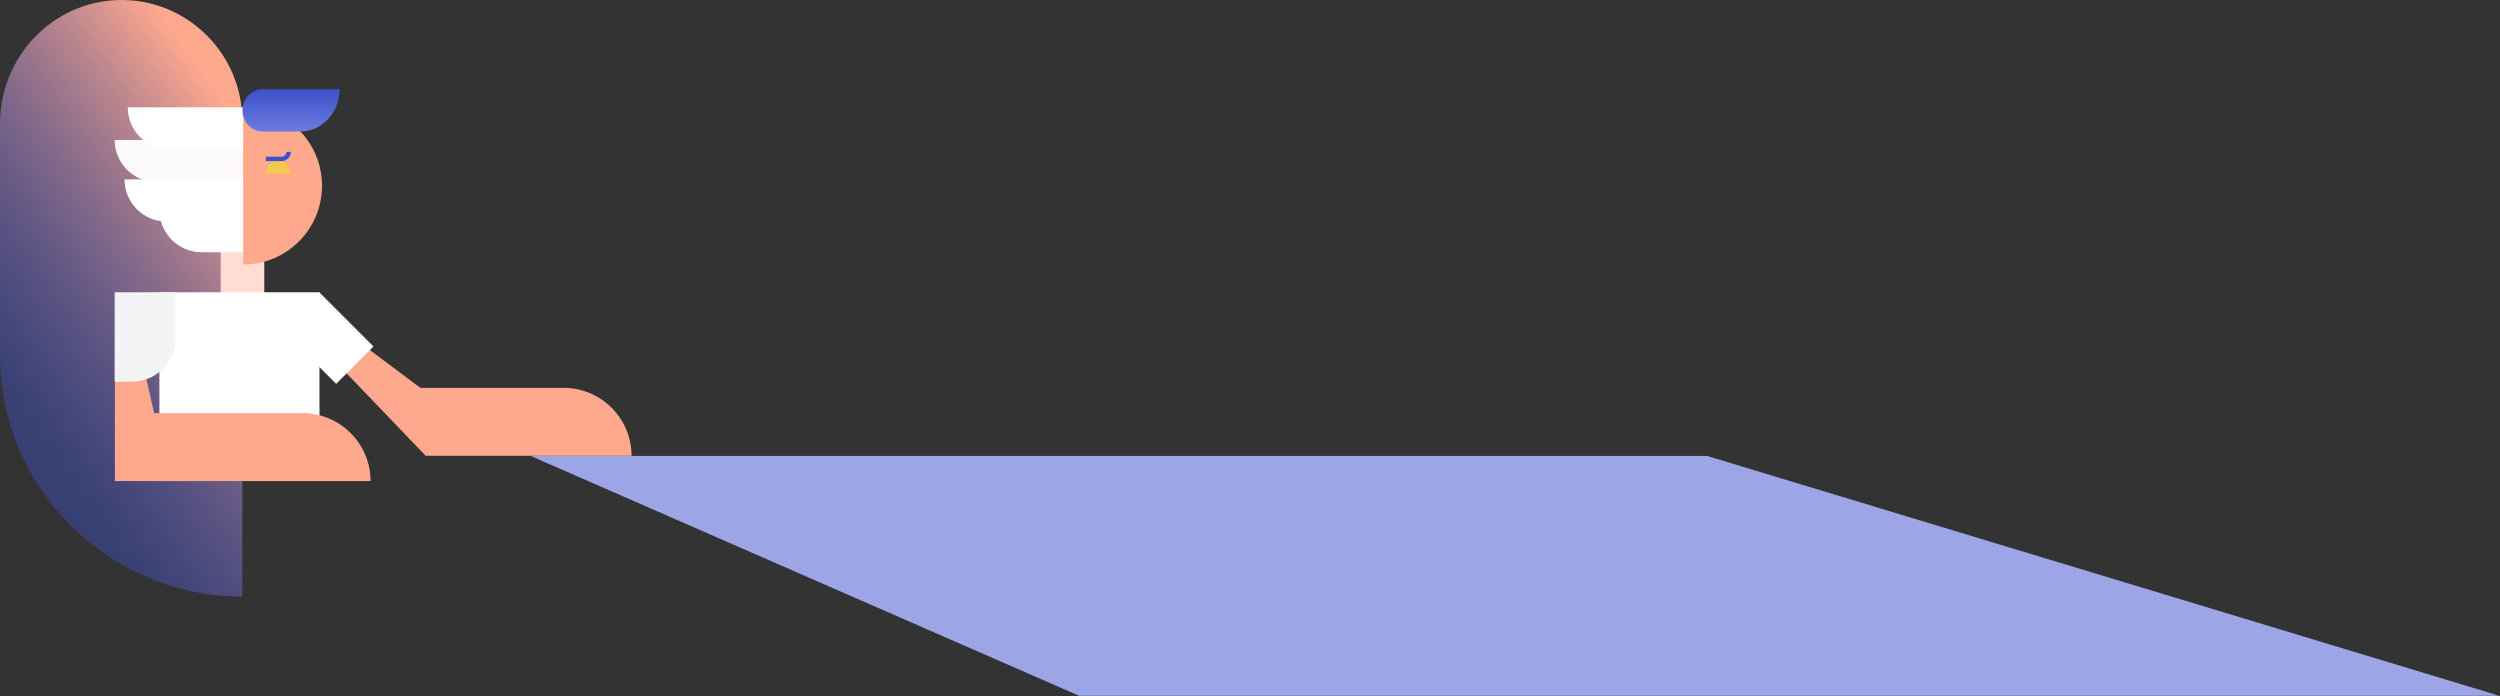 <?xml version="1.0" encoding="UTF-8"?> <svg xmlns="http://www.w3.org/2000/svg" width="3444" height="959" viewBox="0 0 3444 959" fill="none"><rect x="0" y="0" width="3444" height="959" fill="#333333" stroke="none"/> <path d="M0.002 170.256L0.002 238.44L0.002 433.785L-1.45386e-05 489.29C-6.51813e-06 672.777 149.641 821.894 333.772 821.894L333.774 433.23L333.774 238.44L333.774 166.375C333.774 73.246 256.45 -2.698 162.438 0.074C71.207 2.845 0.002 79.344 0.002 170.256Z" fill="url(#paint0_linear)"></path> <path d="M2351.61 628.093H731L1486.52 958.5H3443.02L2351.61 628.093Z" fill="#9CA6E6"></path> <path d="M579.163 534.296L478.571 459.16L424.568 459.16L586.434 627.914L612.807 627.913H723.482L870.051 627.913C870.051 576.267 828 534.296 776.258 534.296L723.639 534.296L579.163 534.296Z" fill="#FEA88D"></path> <path fill-rule="evenodd" clip-rule="evenodd" d="M344.719 147.876L176.027 147.876V147.876C176.027 180.002 202.07 206.046 234.197 206.046L344.719 206.046C360.782 206.046 373.804 193.024 373.804 176.961C373.804 160.898 360.782 147.876 344.719 147.876Z" fill="white"></path> <path d="M364.056 430.329C364.056 446.898 350.624 460.329 334.056 460.329C317.487 460.329 304.056 446.898 304.056 430.329L364.056 430.329ZM364.056 292.661L364.056 430.329L304.056 430.329L304.056 292.661L364.056 292.661Z" fill="#FFDDD2"></path> <path fill-rule="evenodd" clip-rule="evenodd" d="M357.323 289.311L219.654 289.311V289.311C219.654 321.437 245.698 347.48 277.824 347.48L357.323 347.48C373.386 347.48 386.407 334.459 386.407 318.396C386.407 302.333 373.386 289.311 357.323 289.311Z" fill="white"></path> <rect width="220.516" height="177.399" transform="matrix(-1 0 0 1 440.106 402.649)" fill="white"></rect> <path fill-rule="evenodd" clip-rule="evenodd" d="M340.236 247.095L171.544 247.095V247.095C171.544 279.221 197.587 305.265 229.714 305.265L340.236 305.265C356.299 305.265 369.321 292.243 369.321 276.18C369.321 260.117 356.299 247.095 340.236 247.095Z" fill="white"></path> <path opacity="0.95" fill-rule="evenodd" clip-rule="evenodd" d="M326.685 192.803L157.993 192.803V192.803C157.993 224.93 184.037 250.973 216.163 250.973L326.685 250.973C342.748 250.973 355.77 237.951 355.77 221.888C355.77 205.825 342.748 192.803 326.685 192.803Z" fill="white"></path> <path d="M212.293 569.134L190.571 473.154L158.29 473.154L158.29 662.752L212.293 662.752L322.969 662.752L510.504 662.752C510.504 611.106 468.454 569.134 416.712 569.134L323.125 569.134L212.293 569.134Z" fill="#FEA88D"></path> <path d="M335.025 147.237C394.994 147.237 443.609 195.851 443.609 255.82C443.609 315.789 394.994 364.404 335.025 364.404L335.025 147.237Z" fill="#FEA88D"></path> <path d="M400.95 239.339C400.95 229.701 393.137 221.888 383.499 221.888C373.861 221.888 366.048 229.701 366.048 239.339L400.95 239.339Z" fill="#F2C94C"></path> <path d="M361.77 181.17H372.869L404.668 181.17L413.703 181.17C443.572 181.17 467.846 155.091 467.846 123.001L404.578 123L372.869 123H361.138C345.979 123 333.616 136.476 334.067 152.86C334.519 168.76 346.971 181.17 361.77 181.17Z" fill="url(#paint1_linear)"></path> <path d="M241.765 402.649H157.993V525.842H181.765C214.902 525.842 241.765 498.979 241.765 465.842V402.649Z" fill="#F3F4F6"></path> <path d="M463.087 528.788L514.502 477.372L439.779 402.649L430.79 411.638C407.358 435.069 407.358 473.059 430.79 496.491L463.087 528.788Z" fill="white"></path> <path d="M397.698 209.236V209.236C397.698 214.59 393.358 218.931 388.003 218.931L366.19 218.931" stroke="#3E50CB" stroke-width="6"></path> <defs> <linearGradient id="paint0_linear" x1="-44.375" y1="478.474" x2="349.824" y2="197.013" gradientUnits="userSpaceOnUse"> <stop stop-color="#3E50CB" stop-opacity="0.42"></stop> <stop offset="1" stop-color="#FEA88D"></stop> </linearGradient> <linearGradient id="paint1_linear" x1="400.951" y1="181.17" x2="400.951" y2="123" gradientUnits="userSpaceOnUse"> <stop stop-color="#6C7BDF"></stop> <stop offset="1" stop-color="#3E50CB"></stop> </linearGradient> </defs> </svg> 